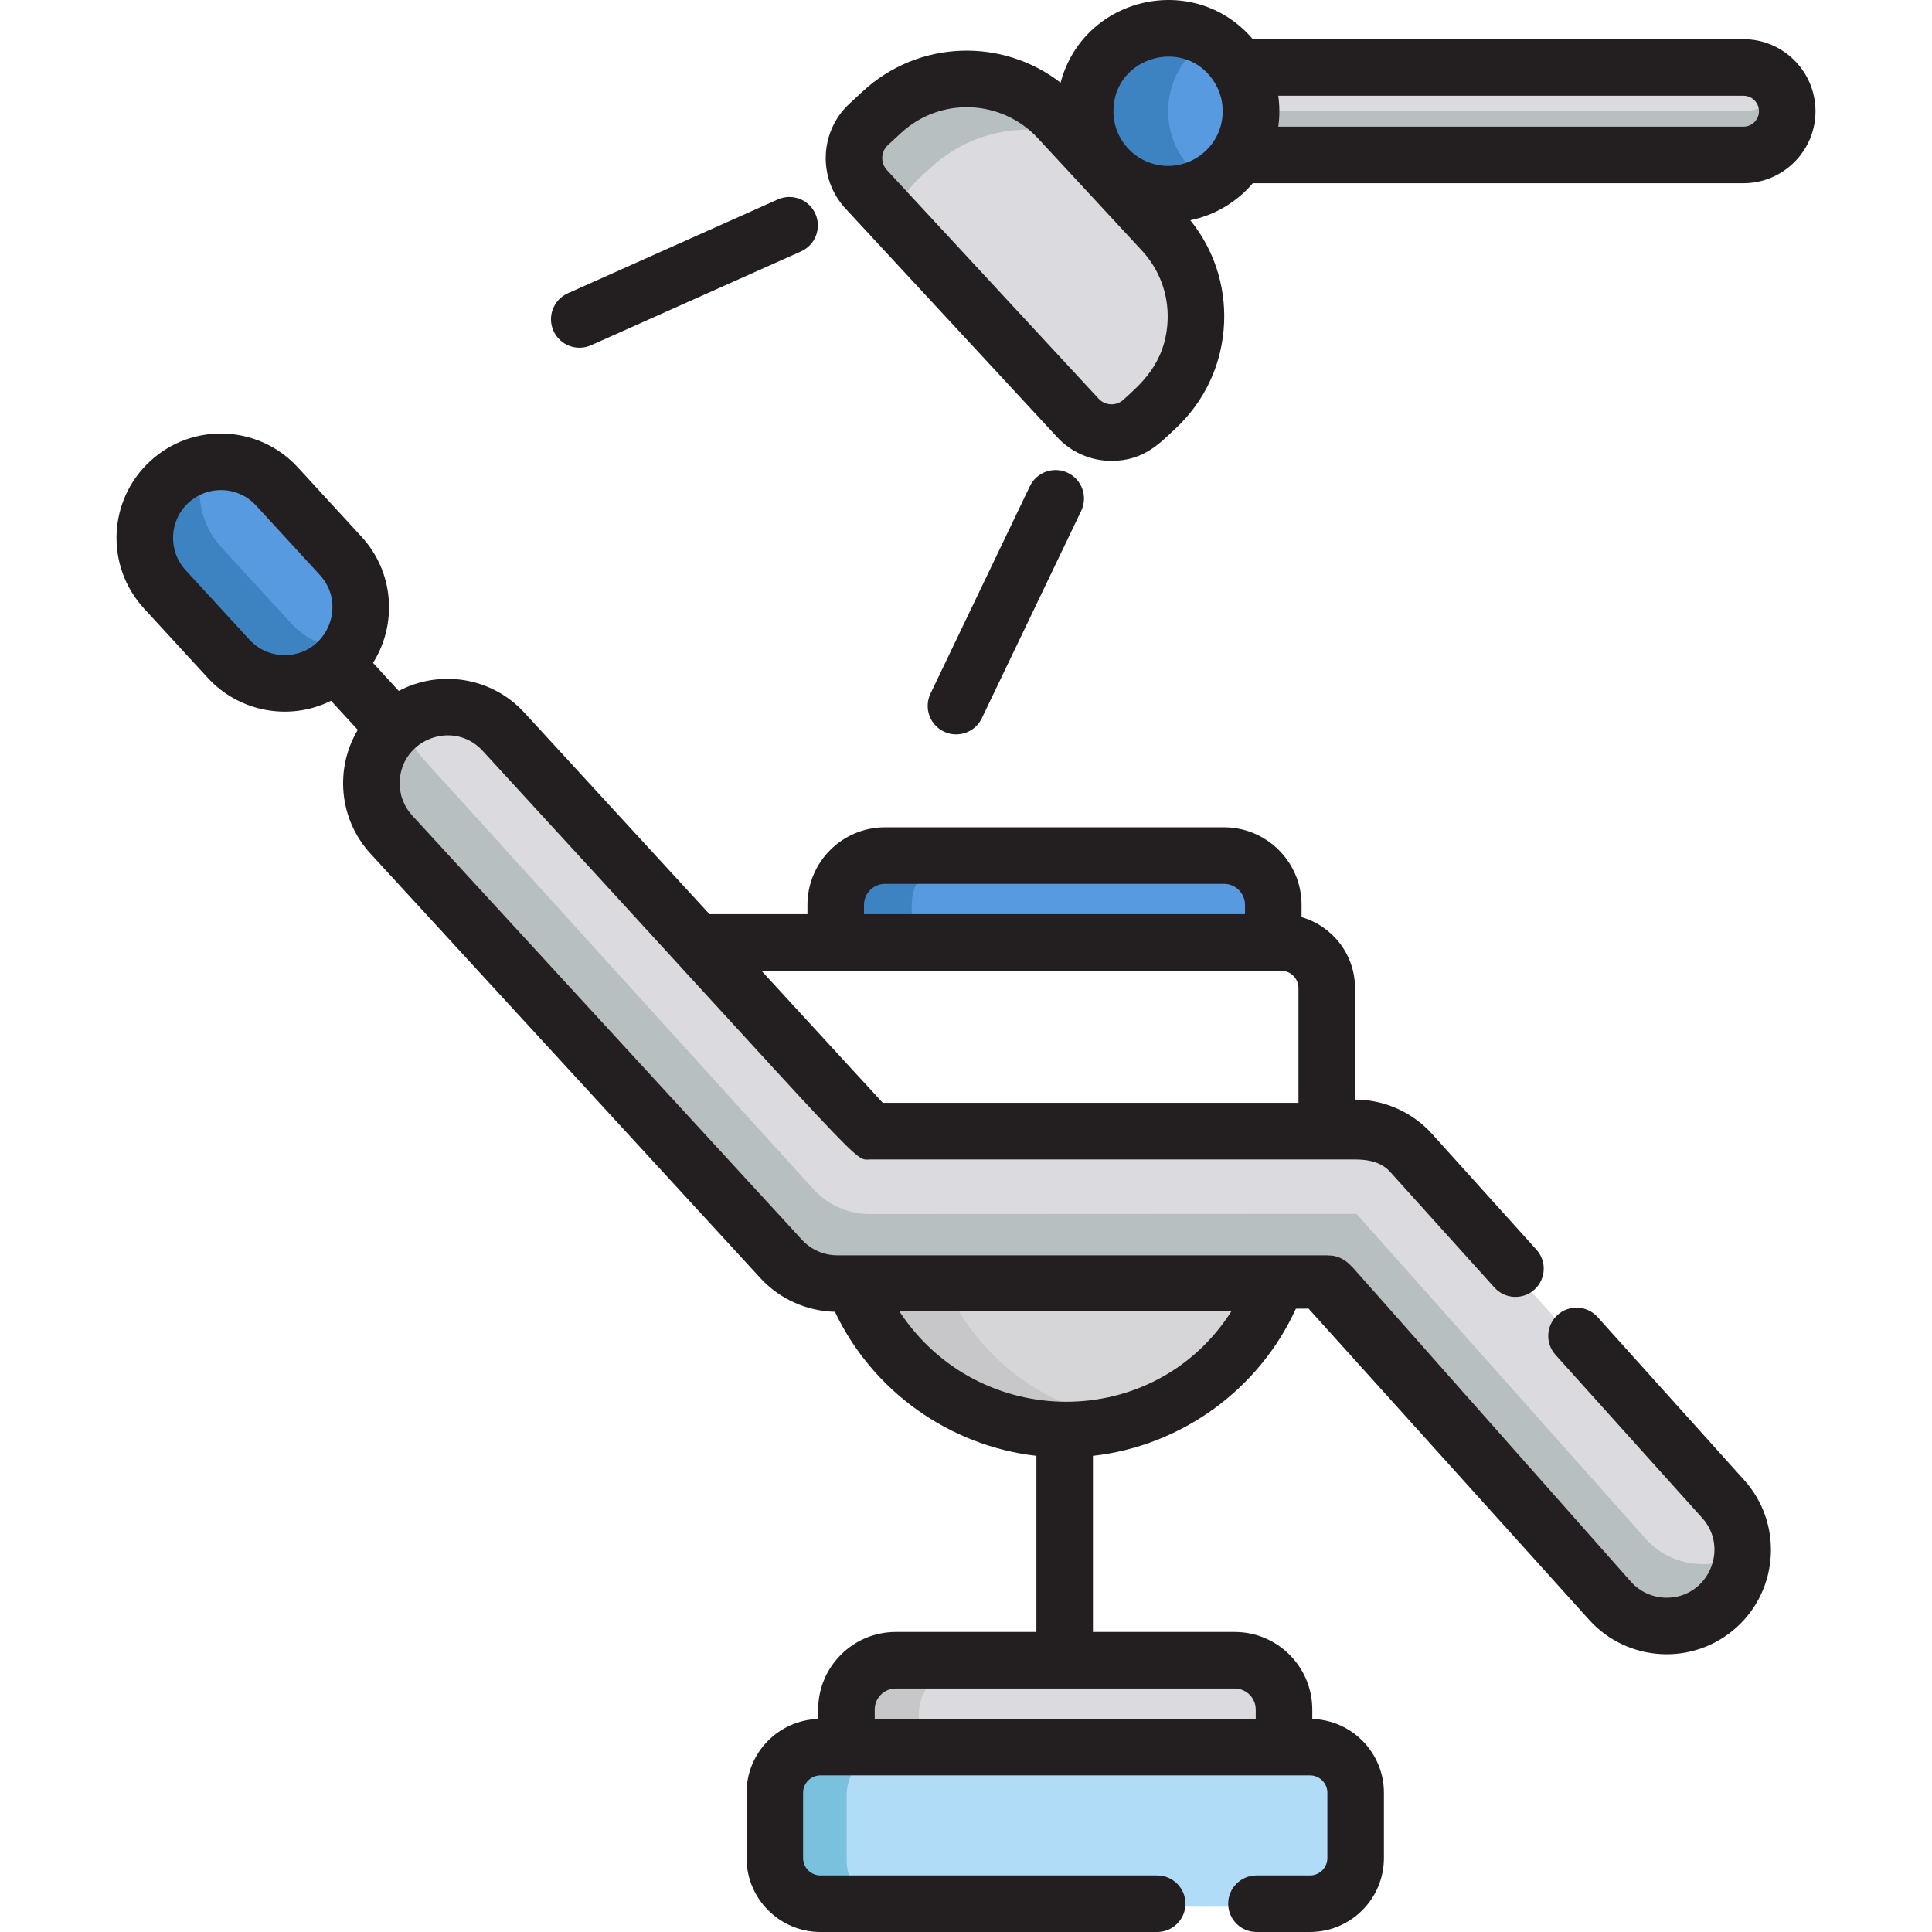 <?xml version="1.0" encoding="iso-8859-1"?>
<!-- Generator: Adobe Illustrator 19.0.0, SVG Export Plug-In . SVG Version: 6.00 Build 0)  -->
<svg xmlns="http://www.w3.org/2000/svg" xmlns:xlink="http://www.w3.org/1999/xlink" version="1.1" id="Layer_1" x="0px" y="0px" viewBox="0 0 511.998 511.998" style="enable-background:new 0 0 511.998 511.998;" xml:space="preserve">
<path style="fill:#DBDADF;" d="M462.046,17.882c-13.232,0-119.703,0-133.808,0c4.34,6.987,4.469,15.986,0,23.175h133.808  c6.398,0,11.585-5.187,11.585-11.587C473.631,23.07,468.444,17.882,462.046,17.882z"/>
<path style="fill:#B8BFC1;" d="M462.046,29.469H331.539c0,4.143-1.151,8.127-3.302,11.587h133.808  c8.912,0,14.489-9.671,10.024-17.381C470.063,27.136,466.33,29.469,462.046,29.469z"/>
<circle style="fill:#579ADF;" cx="309.567" cy="29.471" r="21.99"/>
<path style="fill:#3E83C1;" d="M320.558,10.428c-14.586-8.44-32.986,2.092-32.986,19.043c0,16.972,18.42,27.472,32.986,19.04  C305.912,40.035,305.912,18.906,320.558,10.428z"/>
<path style="fill:#DBDADF;" d="M308.109,61.312l-27.553-29.754c-12.448-13.447-33.439-14.254-46.884-1.804l-3.468,3.21  c-4.928,4.571-5.22,12.271-0.653,17.204l56.085,60.57c4.569,4.936,12.277,5.232,17.209,0.661l3.459-3.203  C319.753,95.748,320.558,74.758,308.109,61.312z"/>
<path style="fill:#B8BFC1;" d="M246.617,44.469c10.723-9.929,25.629-12.5,38.519-7.966l-4.58-4.946  c-12.448-13.447-33.439-14.254-46.884-1.804l-3.468,3.21c-4.928,4.571-5.22,12.271-0.653,17.204l8.675,9.37  C237.596,51.778,242.626,48.164,246.617,44.469z"/>
<path style="fill:#DBDADF;" d="M340.106,464.511v-10.022c0-7.262-5.888-13.151-13.153-13.151h-90.427  c-7.264,0-13.153,5.889-13.153,13.151v10.022H340.106z"/>
<path style="fill:#D6D6D8;" d="M225.695,338.847c20.12,50.454,91.886,50.143,111.806,0H225.695z"/>
<path style="fill:#C7C7C9;" d="M225.788,339.068c0.244,0.604,0.496,1.201,0.754,1.79c0.238,0.536,0.48,1.069,0.731,1.597  c0.059,0.125,0.116,0.251,0.176,0.376c11.879,24.381,38.277,37.966,66.018,32.591c-19.918-4.123-36.228-18.084-43.639-36.575  h-24.129C225.728,338.92,225.758,338.994,225.788,339.068z"/>
<path style="fill:#579ADF;" d="M75.504,181.737c-5.484,0-10.951-2.208-14.954-6.566l-17.008-18.513  c-7.584-8.255-7.041-21.097,1.218-28.681c8.253-7.584,21.095-7.042,28.679,1.215l17.008,18.514  C102.416,160.734,93.064,181.737,75.504,181.737z"/>
<path style="fill:#3E83C1;" d="M77.065,165.079l-18.393-20.02c-5.624-6.121-7.111-14.573-4.617-21.926  c-15.224,3.398-21.062,22.043-10.512,33.525l17.008,18.513c8.977,9.774,24.978,8.521,32.17-3.017  C86.963,172.019,81.267,169.654,77.065,165.079z"/>
<path style="fill:#579ADF;" d="M338.241,249.816v-10.022c0-7.262-5.889-13.152-13.151-13.152h-90.428  c-7.263,0-13.152,5.89-13.152,13.152v10.022H338.241z"/>
<path style="fill:#3E83C1;" d="M254.777,226.642h-20.115c-7.263,0-13.152,5.89-13.152,13.152v10.022h20.114v-10.022  C241.624,232.531,247.514,226.642,254.777,226.642z"/>
<path style="fill:#DBDADF;" d="M456.677,399.447c-77.458-87.241-12.002-13.484-82.626-92.828c-3.853-4.331-9.385-6.791-15.172-6.804  l-129.045,0.063l-97.196-107.179c-7.529-8.304-20.365-8.933-28.673-1.4c-8.304,7.53-8.931,20.368-1.4,28.673l103.242,113.845  c3.848,4.245,9.316,6.661,15.046,6.663l128.931-0.063l76.565,86.023c3.979,4.47,9.489,6.767,15.039,6.802  C458.773,433.353,468.425,412.649,456.677,399.447z"/>
<path style="fill:#B8BFC1;" d="M436.043,407.701l-76.563-86.023l-128.933,0.064c-5.728-0.003-11.196-2.419-15.045-6.663  L112.259,201.233c-3.187-3.515-4.896-7.842-5.198-12.236c-11.016,6.72-12.972,21.627-4.494,30.975l103.242,113.845  c3.848,4.245,9.316,6.661,15.046,6.663l128.931-0.063l76.565,86.023c12.723,14.293,36.72,4.519,35.394-14.89  C453.492,416.581,442.641,415.114,436.043,407.701z"/>
<path style="fill:#C7C7C9;" d="M256.641,441.338h-20.115c-7.264,0-13.153,5.889-13.153,13.151v10.022h20.115v-10.022  C243.487,447.227,249.376,441.338,256.641,441.338z"/>
<g>
	<path style="fill:#231F20;" d="M250.132,193.879c-3.758-1.8-5.344-6.303-3.545-10.062l26.336-54.963   c1.799-3.756,6.303-5.344,10.061-3.543c3.757,1.8,5.344,6.304,3.545,10.063l-26.336,54.962   C258.391,194.099,253.879,195.678,250.132,193.879z"/>
	<path style="fill:#231F20;" d="M146.675,87.687c-1.7-3.804,0.004-8.264,3.809-9.965l55.64-24.868   c3.801-1.696,8.263,0.006,9.963,3.809c1.7,3.804-0.004,8.265-3.81,9.965l-55.639,24.869   C152.839,93.191,148.378,91.495,146.675,87.687z"/>
</g>
<path style="fill:#B0DCF7;" d="M347.033,463.506H216.444c-6.725,0-12.178,5.453-12.178,12.179v17.423  c0,6.728,5.453,12.18,12.178,12.18c4.25,0,124.914,0,130.589,0c6.728,0,12.179-5.452,12.179-12.18v-17.423  C359.212,468.959,353.761,463.506,347.033,463.506z"/>
<path style="fill:#7AC1DD;" d="M224.38,493.108v-17.423c0-6.726,5.453-12.179,12.179-12.179h-20.115  c-6.725,0-12.178,5.453-12.178,12.179v17.423c0,6.728,5.453,12.18,12.178,12.18h20.115  C229.833,505.288,224.38,499.836,224.38,493.108z"/>
<g>
	<path style="fill:#231F20;" d="M462.046,10.388H332.011C316.572-7.75,287.156-1.018,281.066,21.909   c-15.293-11.861-37.544-11.486-52.484,2.347l-3.474,3.215c-7.945,7.37-8.419,19.836-1.056,27.789l56.084,60.569   c3.678,3.972,8.813,6.308,14.456,6.308c8.595,0,12.9-4.828,16.802-8.44c7.973-7.381,12.594-17.424,13.011-28.28   c0.382-9.91-2.791-19.408-8.962-27.054c6.582-1.338,12.37-4.88,16.569-9.813h130.033c10.52,0,19.08-8.559,19.08-19.081   C481.125,18.948,472.566,10.388,462.046,10.388z M309.431,84.84c-0.45,11.665-7.605,17.292-11.679,21.065   c-1.913,1.776-4.875,1.626-6.618-0.258l-56.084-60.57c-1.754-1.894-1.643-4.864,0.245-6.614l3.469-3.211   c10.407-9.634,26.65-9.023,36.295,1.397l27.553,29.753C307.273,71.437,309.695,77.985,309.431,84.84z M309.562,43.967   c-7.994,0-14.497-6.503-14.497-14.496c0-14.65,19.411-20.036,26.945-7.391c2.283,3.842,2.57,8.385,1.178,12.289v0.001   C321.224,39.878,315.883,43.967,309.562,43.967z M462.046,33.563H338.755c0.377-2.704,0.397-5.345-0.001-8.189h123.292   c2.257,0,4.093,1.837,4.093,4.095S464.303,33.563,462.046,33.563z"/>
	<path style="fill:#231F20;" d="M423.361,349.022c-2.766-3.076-7.503-3.329-10.582-0.56c-3.076,2.767-3.328,7.505-0.56,10.582   l38.861,43.21c7.325,8.124,1.54,21.158-9.405,21.158c-3.587,0-7.019-1.526-9.417-4.186c-86.171-97.363-72.039-81.419-74.061-83.61   c-2.997-3.247-5.995-2.872-5.995-2.872l-0.092-0.073H221.966c-3.594,0.022-7.014-1.473-9.425-4.1L109.259,216.137   c-2.29-2.492-3.473-5.727-3.328-9.109c0.475-11.178,14.321-16.387,21.992-8.037c104.451,113.706,98.097,108.273,102.751,108.273   c0.104,0,128.164,0,128.271,0c3.619,0,7.067,0.639,9.467,3.302l27.635,30.65c2.771,3.074,7.509,3.318,10.583,0.548   c3.073-2.771,3.318-7.51,0.547-10.583l-27.635-30.649c-5.201-5.77-12.611-9.125-20.45-9.134v-29.543   c0-8.919-5.998-16.45-14.166-18.811v-3.243c0-11.337-9.222-20.558-20.558-20.558H234.54c-11.338,0-20.56,9.222-20.56,20.558v2.463   h-25.956l-49.061-53.409c-8.793-9.574-22.576-11.429-33.283-5.755l-6.828-7.432c6.449-10.22,5.647-23.976-3.048-33.439   l-16.897-18.392c-10.254-11.164-27.759-12.059-39.077-1.657c-11.259,10.341-12.002,27.822-1.658,39.079l16.895,18.389   c8.256,8.991,21.591,11.568,32.663,6.067l7.081,7.707c-6.036,10.119-5.135,23.546,3.413,32.853l103.283,112.432   c5.086,5.538,12.249,8.76,19.76,8.931c9.954,21.032,30.358,35.554,53.388,38.172v46.675h-37.272   c-11.338,0-20.56,9.222-20.56,20.558v2.494c-10.518,0.327-18.981,8.964-18.981,19.56v17.308c0,10.803,8.789,19.592,19.591,19.592   h89.23c4.139,0,7.493-3.354,7.493-7.493c0-4.139-3.354-7.493-7.493-7.493h-89.23c-2.54,0-4.605-2.066-4.605-4.606v-17.308   c0-2.54,2.065-4.605,4.605-4.605c7.965,0,122.95,0,129.727,0c2.54,0,4.605,2.065,4.605,4.605v17.308   c0,2.54-2.065,4.606-4.605,4.606h-14.187c-4.139,0-7.493,3.354-7.493,7.493c0,4.139,3.354,7.493,7.493,7.493h14.187   c10.803,0,19.591-8.789,19.591-19.592v-17.308c0-10.596-8.463-19.234-18.982-19.56v-2.494c0-11.337-9.223-20.558-20.559-20.558   h-37.57v-46.673c23.405-2.64,43.974-17.484,53.782-38.995l3.353-0.023l74.352,82.464c10.155,11.265,27.651,12.311,39.062,2.021   c11.327-10.213,12.234-27.737,2.027-39.056L423.361,349.022z M228.964,239.802c0-3.072,2.501-5.572,5.574-5.572h89.829   c3.072,0,5.572,2.5,5.572,5.572v2.463H228.964V239.802z M339.5,257.251c2.54,0,4.605,2.065,4.605,4.605v30.401H233.943   l-32.157-35.006C209.231,257.251,332.215,257.251,339.5,257.251z M75.437,173.61c-3.594,0-6.909-1.456-9.337-4.099l-16.896-18.39   c-4.737-5.157-4.4-13.164,0.761-17.905c5.071-4.658,13.081-4.489,17.903,0.759l16.895,18.392   C92.168,160.428,86.499,173.61,75.437,173.61z M327.208,447.473c3.073,0,5.573,2.5,5.573,5.572v2.463H231.807v-2.463   c0-3.072,2.501-5.572,5.574-5.572H327.208z M238.355,347.545l87.994-0.064C305.971,379.516,259.318,379.423,238.355,347.545z"/>
</g>
<g>
</g>
<g>
</g>
<g>
</g>
<g>
</g>
<g>
</g>
<g>
</g>
<g>
</g>
<g>
</g>
<g>
</g>
<g>
</g>
<g>
</g>
<g>
</g>
<g>
</g>
<g>
</g>
<g>
</g>
</svg>
